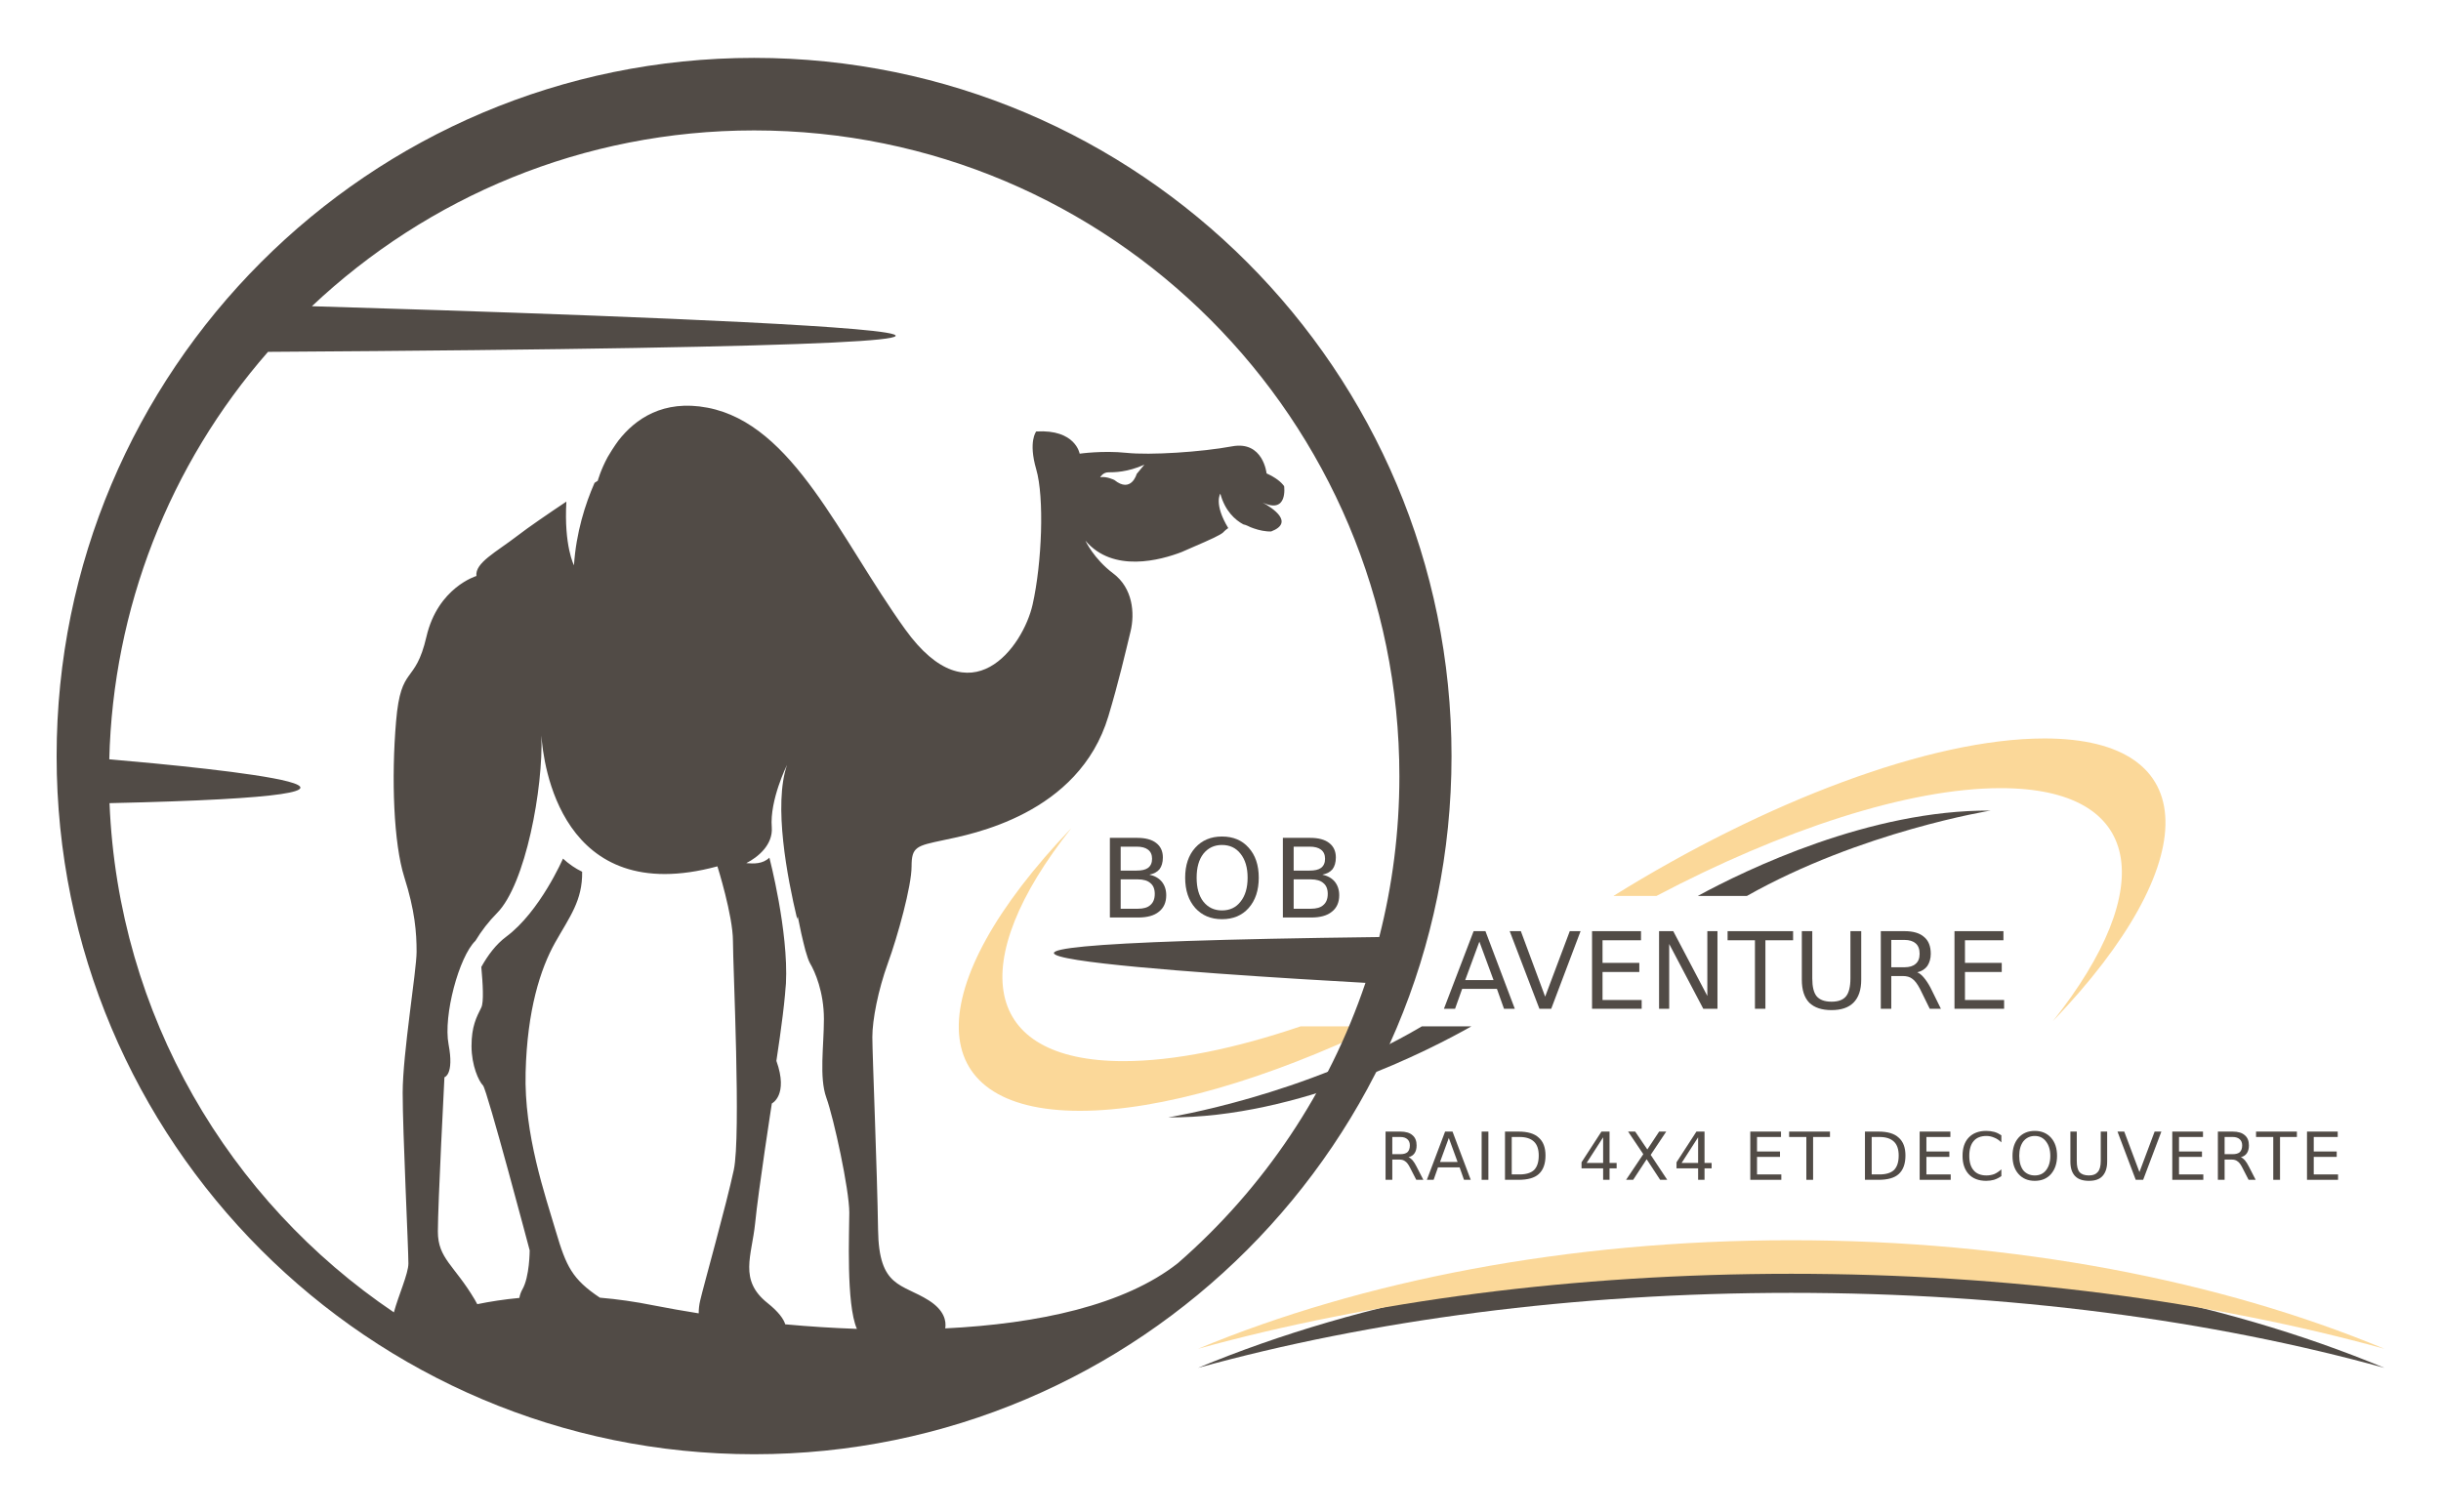 <?xml version="1.0" encoding="UTF-8"?>
<svg xmlns="http://www.w3.org/2000/svg" xmlns:xlink="http://www.w3.org/1999/xlink" width="113px" height="70px" viewBox="0 0 113 70" version="1.1">
<defs>
<g>
<symbol overflow="visible" id="glyph0-0">
<path style="stroke:none;" d="M 0.25 0.891 L 0.25 -3.562 L 2.781 -3.562 L 2.781 0.891 Z M 0.531 0.609 L 2.5 0.609 L 2.5 -3.281 L 0.531 -3.281 Z M 0.531 0.609 "/>
</symbol>
<symbol overflow="visible" id="glyph0-1">
<path style="stroke:none;" d="M 1 -1.766 L 1 -0.406 L 1.797 -0.406 C 2.055 -0.406 2.25 -0.461 2.375 -0.578 C 2.508 -0.691 2.578 -0.863 2.578 -1.094 C 2.578 -1.32 2.508 -1.488 2.375 -1.594 C 2.25 -1.707 2.055 -1.766 1.797 -1.766 Z M 1 -3.281 L 1 -2.172 L 1.734 -2.172 C 1.973 -2.172 2.148 -2.211 2.266 -2.297 C 2.391 -2.391 2.453 -2.531 2.453 -2.719 C 2.453 -2.906 2.391 -3.047 2.266 -3.141 C 2.148 -3.234 1.973 -3.281 1.734 -3.281 Z M 0.5 -3.688 L 1.766 -3.688 C 2.148 -3.688 2.441 -3.609 2.641 -3.453 C 2.848 -3.297 2.953 -3.07 2.953 -2.781 C 2.953 -2.551 2.898 -2.367 2.797 -2.234 C 2.691 -2.109 2.535 -2.023 2.328 -1.984 C 2.578 -1.93 2.77 -1.82 2.906 -1.656 C 3.039 -1.488 3.109 -1.281 3.109 -1.031 C 3.109 -0.695 2.992 -0.441 2.766 -0.266 C 2.547 -0.086 2.227 0 1.812 0 L 0.5 0 Z M 0.5 -3.688 "/>
</symbol>
<symbol overflow="visible" id="glyph0-2">
<path style="stroke:none;" d="M 1.984 -3.359 C 1.629 -3.359 1.344 -3.223 1.125 -2.953 C 0.914 -2.68 0.812 -2.312 0.812 -1.844 C 0.812 -1.375 0.914 -1.004 1.125 -0.734 C 1.344 -0.461 1.629 -0.328 1.984 -0.328 C 2.348 -0.328 2.633 -0.461 2.844 -0.734 C 3.062 -1.004 3.172 -1.375 3.172 -1.844 C 3.172 -2.312 3.062 -2.68 2.844 -2.953 C 2.633 -3.223 2.348 -3.359 1.984 -3.359 Z M 1.984 -3.75 C 2.504 -3.75 2.914 -3.578 3.219 -3.234 C 3.531 -2.891 3.688 -2.426 3.688 -1.844 C 3.688 -1.258 3.531 -0.789 3.219 -0.438 C 2.914 -0.094 2.504 0.078 1.984 0.078 C 1.473 0.078 1.062 -0.094 0.75 -0.438 C 0.438 -0.789 0.281 -1.258 0.281 -1.844 C 0.281 -2.426 0.438 -2.891 0.75 -3.234 C 1.062 -3.578 1.473 -3.75 1.984 -3.75 Z M 1.984 -3.75 "/>
</symbol>
<symbol overflow="visible" id="glyph1-0">
<path style="stroke:none;" d="M 0.156 0.547 L 0.156 -2.156 L 1.688 -2.156 L 1.688 0.547 Z M 0.328 0.375 L 1.516 0.375 L 1.516 -1.984 L 0.328 -1.984 Z M 0.328 0.375 "/>
</symbol>
<symbol overflow="visible" id="glyph1-1">
<path style="stroke:none;" d="M 1.359 -1.047 C 1.422 -1.023 1.484 -0.977 1.547 -0.906 C 1.609 -0.832 1.672 -0.734 1.734 -0.609 L 2.047 0 L 1.719 0 L 1.422 -0.578 C 1.348 -0.723 1.273 -0.816 1.203 -0.859 C 1.141 -0.91 1.051 -0.938 0.938 -0.938 L 0.609 -0.938 L 0.609 0 L 0.297 0 L 0.297 -2.234 L 0.984 -2.234 C 1.234 -2.234 1.422 -2.176 1.547 -2.062 C 1.672 -1.957 1.734 -1.801 1.734 -1.594 C 1.734 -1.445 1.703 -1.328 1.641 -1.234 C 1.578 -1.141 1.484 -1.078 1.359 -1.047 Z M 0.609 -1.984 L 0.609 -1.188 L 0.984 -1.188 C 1.129 -1.188 1.238 -1.219 1.312 -1.281 C 1.383 -1.352 1.422 -1.457 1.422 -1.594 C 1.422 -1.719 1.383 -1.812 1.312 -1.875 C 1.238 -1.945 1.129 -1.984 0.984 -1.984 Z M 0.609 -1.984 "/>
</symbol>
<symbol overflow="visible" id="glyph1-2">
<path style="stroke:none;" d="M 1.047 -1.938 L 0.641 -0.828 L 1.453 -0.828 Z M 0.875 -2.234 L 1.219 -2.234 L 2.062 0 L 1.75 0 L 1.547 -0.578 L 0.547 -0.578 L 0.344 0 L 0.031 0 Z M 0.875 -2.234 "/>
</symbol>
<symbol overflow="visible" id="glyph1-3">
<path style="stroke:none;" d="M 0.297 -2.234 L 0.609 -2.234 L 0.609 0 L 0.297 0 Z M 0.297 -2.234 "/>
</symbol>
<symbol overflow="visible" id="glyph1-4">
<path style="stroke:none;" d="M 0.609 -1.984 L 0.609 -0.25 L 0.969 -0.25 C 1.27 -0.25 1.492 -0.316 1.641 -0.453 C 1.785 -0.598 1.859 -0.82 1.859 -1.125 C 1.859 -1.414 1.785 -1.629 1.641 -1.766 C 1.492 -1.91 1.27 -1.984 0.969 -1.984 Z M 0.297 -2.234 L 0.922 -2.234 C 1.348 -2.234 1.66 -2.141 1.859 -1.953 C 2.066 -1.773 2.172 -1.5 2.172 -1.125 C 2.172 -0.738 2.066 -0.453 1.859 -0.266 C 1.66 -0.086 1.348 0 0.922 0 L 0.297 0 Z M 0.297 -2.234 "/>
</symbol>
<symbol overflow="visible" id="glyph1-5">
<path style="stroke:none;" d=""/>
</symbol>
<symbol overflow="visible" id="glyph1-6">
<path style="stroke:none;" d="M 1.156 -1.969 L 0.391 -0.781 L 1.156 -0.781 Z M 1.078 -2.234 L 1.453 -2.234 L 1.453 -0.781 L 1.781 -0.781 L 1.781 -0.531 L 1.453 -0.531 L 1.453 0 L 1.156 0 L 1.156 -0.531 L 0.156 -0.531 L 0.156 -0.812 Z M 1.078 -2.234 "/>
</symbol>
<symbol overflow="visible" id="glyph1-7">
<path style="stroke:none;" d="M 0.188 -2.234 L 0.516 -2.234 L 1.078 -1.406 L 1.625 -2.234 L 1.953 -2.234 L 1.234 -1.156 L 2 0 L 1.672 0 L 1.047 -0.953 L 0.422 0 L 0.094 0 L 0.891 -1.188 Z M 0.188 -2.234 "/>
</symbol>
<symbol overflow="visible" id="glyph1-8">
<path style="stroke:none;" d="M 0.297 -2.234 L 1.719 -2.234 L 1.719 -1.984 L 0.609 -1.984 L 0.609 -1.312 L 1.672 -1.312 L 1.672 -1.062 L 0.609 -1.062 L 0.609 -0.25 L 1.734 -0.25 L 1.734 0 L 0.297 0 Z M 0.297 -2.234 "/>
</symbol>
<symbol overflow="visible" id="glyph1-9">
<path style="stroke:none;" d="M -0.016 -2.234 L 1.875 -2.234 L 1.875 -1.984 L 1.094 -1.984 L 1.094 0 L 0.781 0 L 0.781 -1.984 L -0.016 -1.984 Z M -0.016 -2.234 "/>
</symbol>
<symbol overflow="visible" id="glyph1-10">
<path style="stroke:none;" d="M 1.969 -2.062 L 1.969 -1.734 C 1.863 -1.836 1.754 -1.91 1.641 -1.953 C 1.523 -2.004 1.406 -2.031 1.281 -2.031 C 1.02 -2.031 0.82 -1.953 0.688 -1.797 C 0.551 -1.641 0.484 -1.41 0.484 -1.109 C 0.484 -0.816 0.551 -0.594 0.688 -0.438 C 0.82 -0.281 1.02 -0.203 1.281 -0.203 C 1.406 -0.203 1.523 -0.223 1.641 -0.266 C 1.754 -0.316 1.863 -0.391 1.969 -0.484 L 1.969 -0.172 C 1.863 -0.098 1.75 -0.039 1.625 0 C 1.508 0.031 1.391 0.047 1.266 0.047 C 0.922 0.047 0.648 -0.055 0.453 -0.266 C 0.266 -0.473 0.172 -0.754 0.172 -1.109 C 0.172 -1.473 0.266 -1.754 0.453 -1.953 C 0.648 -2.16 0.922 -2.266 1.266 -2.266 C 1.398 -2.266 1.523 -2.25 1.641 -2.219 C 1.754 -2.188 1.863 -2.133 1.969 -2.062 Z M 1.969 -2.062 "/>
</symbol>
<symbol overflow="visible" id="glyph1-11">
<path style="stroke:none;" d="M 1.203 -2.031 C 0.984 -2.031 0.805 -1.945 0.672 -1.781 C 0.547 -1.613 0.484 -1.391 0.484 -1.109 C 0.484 -0.828 0.547 -0.602 0.672 -0.438 C 0.805 -0.281 0.984 -0.203 1.203 -0.203 C 1.422 -0.203 1.594 -0.281 1.719 -0.438 C 1.852 -0.602 1.922 -0.828 1.922 -1.109 C 1.922 -1.391 1.852 -1.613 1.719 -1.781 C 1.594 -1.945 1.422 -2.031 1.203 -2.031 Z M 1.203 -2.266 C 1.516 -2.266 1.766 -2.16 1.953 -1.953 C 2.141 -1.742 2.234 -1.461 2.234 -1.109 C 2.234 -0.766 2.141 -0.484 1.953 -0.266 C 1.766 -0.055 1.516 0.047 1.203 0.047 C 0.891 0.047 0.641 -0.055 0.453 -0.266 C 0.266 -0.473 0.172 -0.754 0.172 -1.109 C 0.172 -1.461 0.266 -1.742 0.453 -1.953 C 0.641 -2.16 0.891 -2.266 1.203 -2.266 Z M 1.203 -2.266 "/>
</symbol>
<symbol overflow="visible" id="glyph1-12">
<path style="stroke:none;" d="M 0.266 -2.234 L 0.562 -2.234 L 0.562 -0.875 C 0.562 -0.633 0.602 -0.461 0.688 -0.359 C 0.781 -0.254 0.926 -0.203 1.125 -0.203 C 1.312 -0.203 1.445 -0.254 1.531 -0.359 C 1.625 -0.461 1.672 -0.633 1.672 -0.875 L 1.672 -2.234 L 1.969 -2.234 L 1.969 -0.844 C 1.969 -0.551 1.895 -0.328 1.75 -0.172 C 1.613 -0.023 1.406 0.047 1.125 0.047 C 0.844 0.047 0.629 -0.023 0.484 -0.172 C 0.336 -0.328 0.266 -0.551 0.266 -0.844 Z M 0.266 -2.234 "/>
</symbol>
<symbol overflow="visible" id="glyph1-13">
<path style="stroke:none;" d="M 0.875 0 L 0.031 -2.234 L 0.344 -2.234 L 1.047 -0.359 L 1.75 -2.234 L 2.062 -2.234 L 1.219 0 Z M 0.875 0 "/>
</symbol>
<symbol overflow="visible" id="glyph2-0">
<path style="stroke:none;" d="M 0.25 0.875 L 0.25 -3.469 L 2.703 -3.469 L 2.703 0.875 Z M 0.516 0.594 L 2.422 0.594 L 2.422 -3.188 L 0.516 -3.188 Z M 0.516 0.594 "/>
</symbol>
<symbol overflow="visible" id="glyph2-1">
<path style="stroke:none;" d="M 1.672 -3.109 L 1.016 -1.328 L 2.328 -1.328 Z M 1.406 -3.594 L 1.953 -3.594 L 3.312 0 L 2.812 0 L 2.484 -0.922 L 0.875 -0.922 L 0.547 0 L 0.031 0 Z M 1.406 -3.594 "/>
</symbol>
<symbol overflow="visible" id="glyph2-2">
<path style="stroke:none;" d="M 1.406 0 L 0.031 -3.594 L 0.547 -3.594 L 1.672 -0.562 L 2.812 -3.594 L 3.312 -3.594 L 1.953 0 Z M 1.406 0 "/>
</symbol>
<symbol overflow="visible" id="glyph2-3">
<path style="stroke:none;" d="M 0.484 -3.594 L 2.75 -3.594 L 2.75 -3.172 L 0.969 -3.172 L 0.969 -2.125 L 2.672 -2.125 L 2.672 -1.703 L 0.969 -1.703 L 0.969 -0.406 L 2.781 -0.406 L 2.781 0 L 0.484 0 Z M 0.484 -3.594 "/>
</symbol>
<symbol overflow="visible" id="glyph2-4">
<path style="stroke:none;" d="M 0.484 -3.594 L 1.141 -3.594 L 2.719 -0.594 L 2.719 -3.594 L 3.188 -3.594 L 3.188 0 L 2.531 0 L 0.953 -3 L 0.953 0 L 0.484 0 Z M 0.484 -3.594 "/>
</symbol>
<symbol overflow="visible" id="glyph2-5">
<path style="stroke:none;" d="M -0.016 -3.594 L 3.016 -3.594 L 3.016 -3.172 L 1.734 -3.172 L 1.734 0 L 1.25 0 L 1.25 -3.172 L -0.016 -3.172 Z M -0.016 -3.594 "/>
</symbol>
<symbol overflow="visible" id="glyph2-6">
<path style="stroke:none;" d="M 0.422 -3.594 L 0.906 -3.594 L 0.906 -1.406 C 0.906 -1.02 0.973 -0.742 1.109 -0.578 C 1.254 -0.41 1.484 -0.328 1.797 -0.328 C 2.109 -0.328 2.332 -0.41 2.469 -0.578 C 2.602 -0.742 2.672 -1.02 2.672 -1.406 L 2.672 -3.594 L 3.172 -3.594 L 3.172 -1.344 C 3.172 -0.875 3.051 -0.52 2.812 -0.281 C 2.582 -0.051 2.242 0.062 1.797 0.062 C 1.348 0.062 1.004 -0.051 0.766 -0.281 C 0.535 -0.52 0.422 -0.875 0.422 -1.344 Z M 0.422 -3.594 "/>
</symbol>
<symbol overflow="visible" id="glyph2-7">
<path style="stroke:none;" d="M 2.172 -1.688 C 2.273 -1.645 2.375 -1.566 2.469 -1.453 C 2.57 -1.336 2.676 -1.18 2.781 -0.984 L 3.266 0 L 2.75 0 L 2.297 -0.922 C 2.172 -1.16 2.051 -1.316 1.938 -1.391 C 1.832 -1.473 1.688 -1.516 1.5 -1.516 L 0.969 -1.516 L 0.969 0 L 0.484 0 L 0.484 -3.594 L 1.578 -3.594 C 1.984 -3.594 2.285 -3.504 2.484 -3.328 C 2.691 -3.16 2.797 -2.898 2.797 -2.547 C 2.797 -2.328 2.742 -2.141 2.641 -1.984 C 2.535 -1.836 2.379 -1.738 2.172 -1.688 Z M 0.969 -3.188 L 0.969 -1.922 L 1.578 -1.922 C 1.805 -1.922 1.977 -1.973 2.094 -2.078 C 2.219 -2.18 2.281 -2.336 2.281 -2.547 C 2.281 -2.766 2.219 -2.926 2.094 -3.031 C 1.977 -3.133 1.805 -3.188 1.578 -3.188 Z M 0.969 -3.188 "/>
</symbol>
</g>
</defs>
<g id="surface1">
<path style=" stroke:none;fill-rule:nonzero;fill:rgb(98.431%,84.706%,60%);fill-opacity:1;" d="M 94.641 34.195 C 89.359 34.195 81.684 37.133 74.688 41.488 L 76.68 41.488 C 82.477 38.434 88.336 36.496 92.617 36.496 C 99.215 36.496 99.957 41.082 95.031 47.289 C 102.066 39.949 102.027 34.195 94.641 34.195 Z M 94.641 34.195 "/>
<path style=" stroke:none;fill-rule:nonzero;fill:rgb(98.431%,84.706%,60%);fill-opacity:1;" d="M 60.207 47.527 C 57.184 48.555 54.359 49.137 52.012 49.137 C 45.414 49.137 44.676 44.551 49.598 38.344 C 42.562 45.688 42.602 51.438 49.992 51.438 C 53.742 51.438 58.707 49.949 63.777 47.527 Z M 60.207 47.527 "/>
<path style=" stroke:none;fill-rule:nonzero;fill:rgb(31.765%,29.412%,27.451%);fill-opacity:1;" d="M 80.867 41.488 C 86.16 38.5 92.148 37.535 92.148 37.535 C 86.566 37.496 80.848 40.262 78.594 41.488 Z M 80.867 41.488 "/>
<path style=" stroke:none;fill-rule:nonzero;fill:rgb(31.765%,29.412%,27.451%);fill-opacity:1;" d="M 65.82 47.527 C 60.426 50.723 54.082 51.742 54.082 51.742 C 60.117 51.785 66.305 48.551 68.113 47.527 Z M 65.82 47.527 "/>
<path style=" stroke:none;fill-rule:nonzero;fill:rgb(31.765%,29.412%,27.451%);fill-opacity:1;" d="M 34.91 2.68 C 17.074 2.68 2.621 17.156 2.621 35.012 C 2.621 52.867 17.074 67.34 34.91 67.34 C 52.742 67.34 67.195 52.867 67.195 35.012 C 67.195 17.156 52.742 2.68 34.91 2.68 Z M 21.977 60.18 C 21.031 58.582 20.27 58.281 20.27 57.027 C 20.27 55.773 20.574 49.883 20.574 49.883 C 20.574 49.883 21.031 49.77 20.766 48.363 C 20.512 47.031 21.25 44.297 22.008 43.566 C 22.289 43.102 22.621 42.672 23.004 42.285 C 24.332 40.957 25.156 36.469 25.062 34.055 C 25.055 33.926 25.051 33.852 25.051 33.852 C 25.055 33.918 25.059 33.984 25.062 34.055 C 25.148 35.332 25.949 42.082 33.211 40.117 C 33.211 40.117 33.93 42.398 33.93 43.578 C 33.93 44.754 34.309 52.578 33.969 54.176 C 33.629 55.773 32.562 59.57 32.414 60.219 C 32.367 60.414 32.344 60.617 32.344 60.816 C 31.633 60.703 30.926 60.578 30.223 60.441 C 29.41 60.277 28.594 60.16 27.77 60.09 C 26.484 59.23 26.211 58.641 25.734 57.027 C 25.242 55.355 24.254 52.543 24.332 49.656 C 24.406 46.77 25.016 44.867 25.695 43.652 C 26.371 42.453 26.969 41.703 26.949 40.367 C 26.625 40.211 26.328 40.004 26.062 39.758 C 26.062 39.758 25 42.211 23.434 43.375 C 22.961 43.727 22.582 44.234 22.281 44.777 C 22.352 45.547 22.402 46.414 22.281 46.652 C 22.055 47.109 21.828 47.527 21.828 48.438 C 21.828 49.352 22.168 50.074 22.359 50.262 C 22.547 50.453 24.52 57.898 24.52 57.898 C 24.52 57.898 24.52 59.129 24.18 59.711 C 24.113 59.832 24.066 59.965 24.043 60.102 C 23.332 60.168 22.684 60.27 22.094 60.391 C 22.055 60.32 22.027 60.262 21.977 60.18 Z M 35.523 60.332 C 34.195 59.27 34.801 58.164 34.957 56.645 C 35.105 55.125 35.73 51.098 35.73 51.098 C 35.73 51.098 36.512 50.719 35.941 49.125 C 35.941 49.125 36.238 47.211 36.34 46.059 C 36.348 45.977 36.355 45.895 36.359 45.816 C 36.363 45.727 36.375 45.637 36.383 45.547 C 36.508 43.121 35.617 39.715 35.617 39.715 C 35.305 40.016 34.887 39.996 34.547 39.969 C 35.086 39.695 35.789 39.121 35.727 38.309 C 35.625 37.043 36.434 35.418 36.434 35.418 C 35.797 37.266 36.441 40.625 36.902 42.551 L 36.93 42.438 C 37.031 42.965 37.148 43.488 37.285 44.012 C 37.359 44.273 37.434 44.492 37.496 44.602 C 37.723 44.98 38.141 45.93 38.141 47.188 C 38.141 48.438 37.914 49.883 38.254 50.832 C 38.598 51.781 39.316 55.086 39.316 56.152 C 39.316 57.031 39.164 60.391 39.668 61.535 C 38.559 61.496 37.453 61.426 36.352 61.324 C 36.277 61.086 36.059 60.758 35.523 60.332 Z M 54.527 58.492 C 52.055 60.441 48.055 61.301 43.758 61.512 C 43.812 61.176 43.719 60.676 43 60.219 C 41.746 59.422 40.684 59.648 40.648 56.949 C 40.609 54.254 40.383 48.82 40.383 48.023 C 40.383 47.227 40.648 45.855 41.102 44.602 C 41.559 43.348 42.199 41.031 42.199 40.121 C 42.199 39.207 42.43 39.168 43.684 38.902 C 44.934 38.637 49.941 37.727 51.309 33.168 C 51.789 31.566 52.086 30.27 52.34 29.223 C 52.535 28.398 52.445 27.238 51.535 26.555 C 50.625 25.871 50.246 25.035 50.246 25.035 C 51.527 26.551 53.738 25.934 54.703 25.562 C 54.875 25.488 55.031 25.422 55.176 25.355 C 56.055 24.977 56.48 24.781 56.621 24.656 C 56.621 24.656 56.711 24.551 56.859 24.453 C 56.176 23.328 56.492 22.859 56.492 22.859 C 56.711 23.672 57.188 24.082 57.555 24.281 C 57.621 24.297 57.691 24.316 57.762 24.352 C 57.84 24.395 57.938 24.434 58.043 24.469 C 58.289 24.555 58.59 24.621 58.848 24.609 C 59.93 24.191 58.914 23.527 58.449 23.27 C 58.379 23.238 58.309 23.199 58.242 23.16 C 58.242 23.16 58.328 23.203 58.449 23.27 C 59.633 23.824 59.445 22.512 59.445 22.512 C 59.305 22.316 59.055 22.113 58.633 21.922 C 58.633 21.922 58.48 20.402 57.039 20.668 C 55.598 20.934 53.246 21.086 52.145 20.969 C 51.043 20.855 49.98 21.008 49.98 21.008 C 49.98 21.008 49.793 19.871 47.969 19.98 C 47.969 19.98 47.594 20.438 47.969 21.73 C 48.348 23.023 48.238 26.062 47.801 28 C 47.363 29.938 44.934 33.355 41.902 29.141 C 38.867 24.922 36.738 19.641 32.754 18.879 C 30.688 18.484 29.398 19.414 28.633 20.395 C 28.633 20.395 28.422 20.668 28.133 21.16 C 27.801 21.773 27.672 22.262 27.672 22.262 C 27.672 22.262 27.617 22.297 27.523 22.359 C 27.09 23.344 26.672 24.656 26.57 26.176 C 26.57 26.176 26.102 25.277 26.219 23.227 C 25.402 23.773 24.453 24.422 23.953 24.809 C 22.965 25.57 21.98 26.062 22.055 26.672 C 22.055 26.672 20.273 27.199 19.742 29.48 C 19.211 31.762 18.562 30.734 18.336 33.395 C 18.109 36.055 18.223 39.055 18.715 40.613 C 19.211 42.172 19.285 43.195 19.285 44.07 C 19.285 44.945 18.641 48.781 18.641 50.605 C 18.641 52.43 18.906 57.785 18.906 58.508 C 18.906 58.977 18.445 59.988 18.234 60.77 C 10.594 55.613 5.469 47.012 5.07 37.191 C 22.215 36.809 10 35.586 5.059 35.16 C 5.23 28.203 7.828 21.527 12.406 16.293 C 69.379 15.93 27.219 14.555 14.438 14.18 C 19.785 9.137 26.984 6.039 34.91 6.039 C 51.406 6.039 64.781 19.43 64.781 35.949 C 64.781 38.52 64.457 41.012 63.848 43.391 C 33.922 43.758 56.738 45.152 63.211 45.512 C 61.516 50.531 58.52 55.012 54.527 58.492 Z M 50.93 22.098 C 50.93 22.098 51.055 21.871 51.309 21.871 C 51.562 21.871 52.195 21.871 52.977 21.516 L 52.621 21.945 C 52.621 21.945 52.371 22.859 51.586 22.227 C 51.586 22.227 51.23 22.047 50.93 22.098 Z M 50.93 22.098 "/>
<g style="fill:rgb(31.765%,29.412%,27.451%);fill-opacity:1;">
  <use xlink:href="#glyph0-1" x="50.879" y="42.486"/>
  <use xlink:href="#glyph0-2" x="54.583" y="42.486"/>
  <use xlink:href="#glyph0-1" x="58.887" y="42.486"/>
</g>
<g style="fill:rgb(31.765%,29.412%,27.451%);fill-opacity:1;">
  <use xlink:href="#glyph1-1" x="63.844" y="54.633"/>
  <use xlink:href="#glyph1-2" x="66.022" y="54.633"/>
  <use xlink:href="#glyph1-3" x="68.292" y="54.633"/>
  <use xlink:href="#glyph1-4" x="69.373" y="54.633"/>
  <use xlink:href="#glyph1-5" x="71.906" y="54.633"/>
  <use xlink:href="#glyph1-6" x="73.057" y="54.633"/>
  <use xlink:href="#glyph1-7" x="75.181" y="54.633"/>
  <use xlink:href="#glyph1-6" x="77.454" y="54.633"/>
  <use xlink:href="#glyph1-5" x="79.577" y="54.633"/>
  <use xlink:href="#glyph1-8" x="80.728" y="54.633"/>
  <use xlink:href="#glyph1-9" x="82.839" y="54.633"/>
  <use xlink:href="#glyph1-5" x="84.885" y="54.633"/>
  <use xlink:href="#glyph1-4" x="86.036" y="54.633"/>
  <use xlink:href="#glyph1-8" x="88.569" y="54.633"/>
  <use xlink:href="#glyph1-10" x="90.679" y="54.633"/>
  <use xlink:href="#glyph1-11" x="92.992" y="54.633"/>
  <use xlink:href="#glyph1-12" x="95.577" y="54.633"/>
  <use xlink:href="#glyph1-13" x="97.993" y="54.633"/>
  <use xlink:href="#glyph1-8" x="100.263" y="54.633"/>
  <use xlink:href="#glyph1-1" x="102.374" y="54.633"/>
  <use xlink:href="#glyph1-9" x="104.454" y="54.633"/>
  <use xlink:href="#glyph1-8" x="106.5" y="54.633"/>
</g>
<g style="fill:rgb(31.765%,29.412%,27.451%);fill-opacity:1;">
  <use xlink:href="#glyph2-1" x="66.812" y="46.712"/>
  <use xlink:href="#glyph2-2" x="69.857" y="46.712"/>
  <use xlink:href="#glyph2-3" x="73.216" y="46.712"/>
  <use xlink:href="#glyph2-4" x="76.318" y="46.712"/>
  <use xlink:href="#glyph2-5" x="79.991" y="46.712"/>
  <use xlink:href="#glyph2-6" x="82.989" y="46.712"/>
  <use xlink:href="#glyph2-7" x="86.583" y="46.712"/>
  <use xlink:href="#glyph2-3" x="89.994" y="46.712"/>
</g>
<path style=" stroke:none;fill-rule:nonzero;fill:rgb(31.765%,29.412%,27.451%);fill-opacity:1;" d="M 82.918 59.867 C 93.008 59.867 102.418 61.141 110.379 63.34 C 102.816 60.191 93.281 58.312 82.918 58.312 C 72.559 58.312 63.023 60.191 55.461 63.34 C 63.422 61.141 72.832 59.867 82.918 59.867 Z M 82.918 59.867 "/>
<path style=" stroke:none;fill-rule:nonzero;fill:rgb(98.431%,84.706%,60%);fill-opacity:1;" d="M 82.918 58.984 C 93.008 58.984 102.418 60.258 110.379 62.457 C 102.816 59.309 93.281 57.43 82.918 57.43 C 72.559 57.43 63.023 59.309 55.461 62.457 C 63.422 60.258 72.832 58.984 82.918 58.984 Z M 82.918 58.984 "/>
</g>
</svg>
